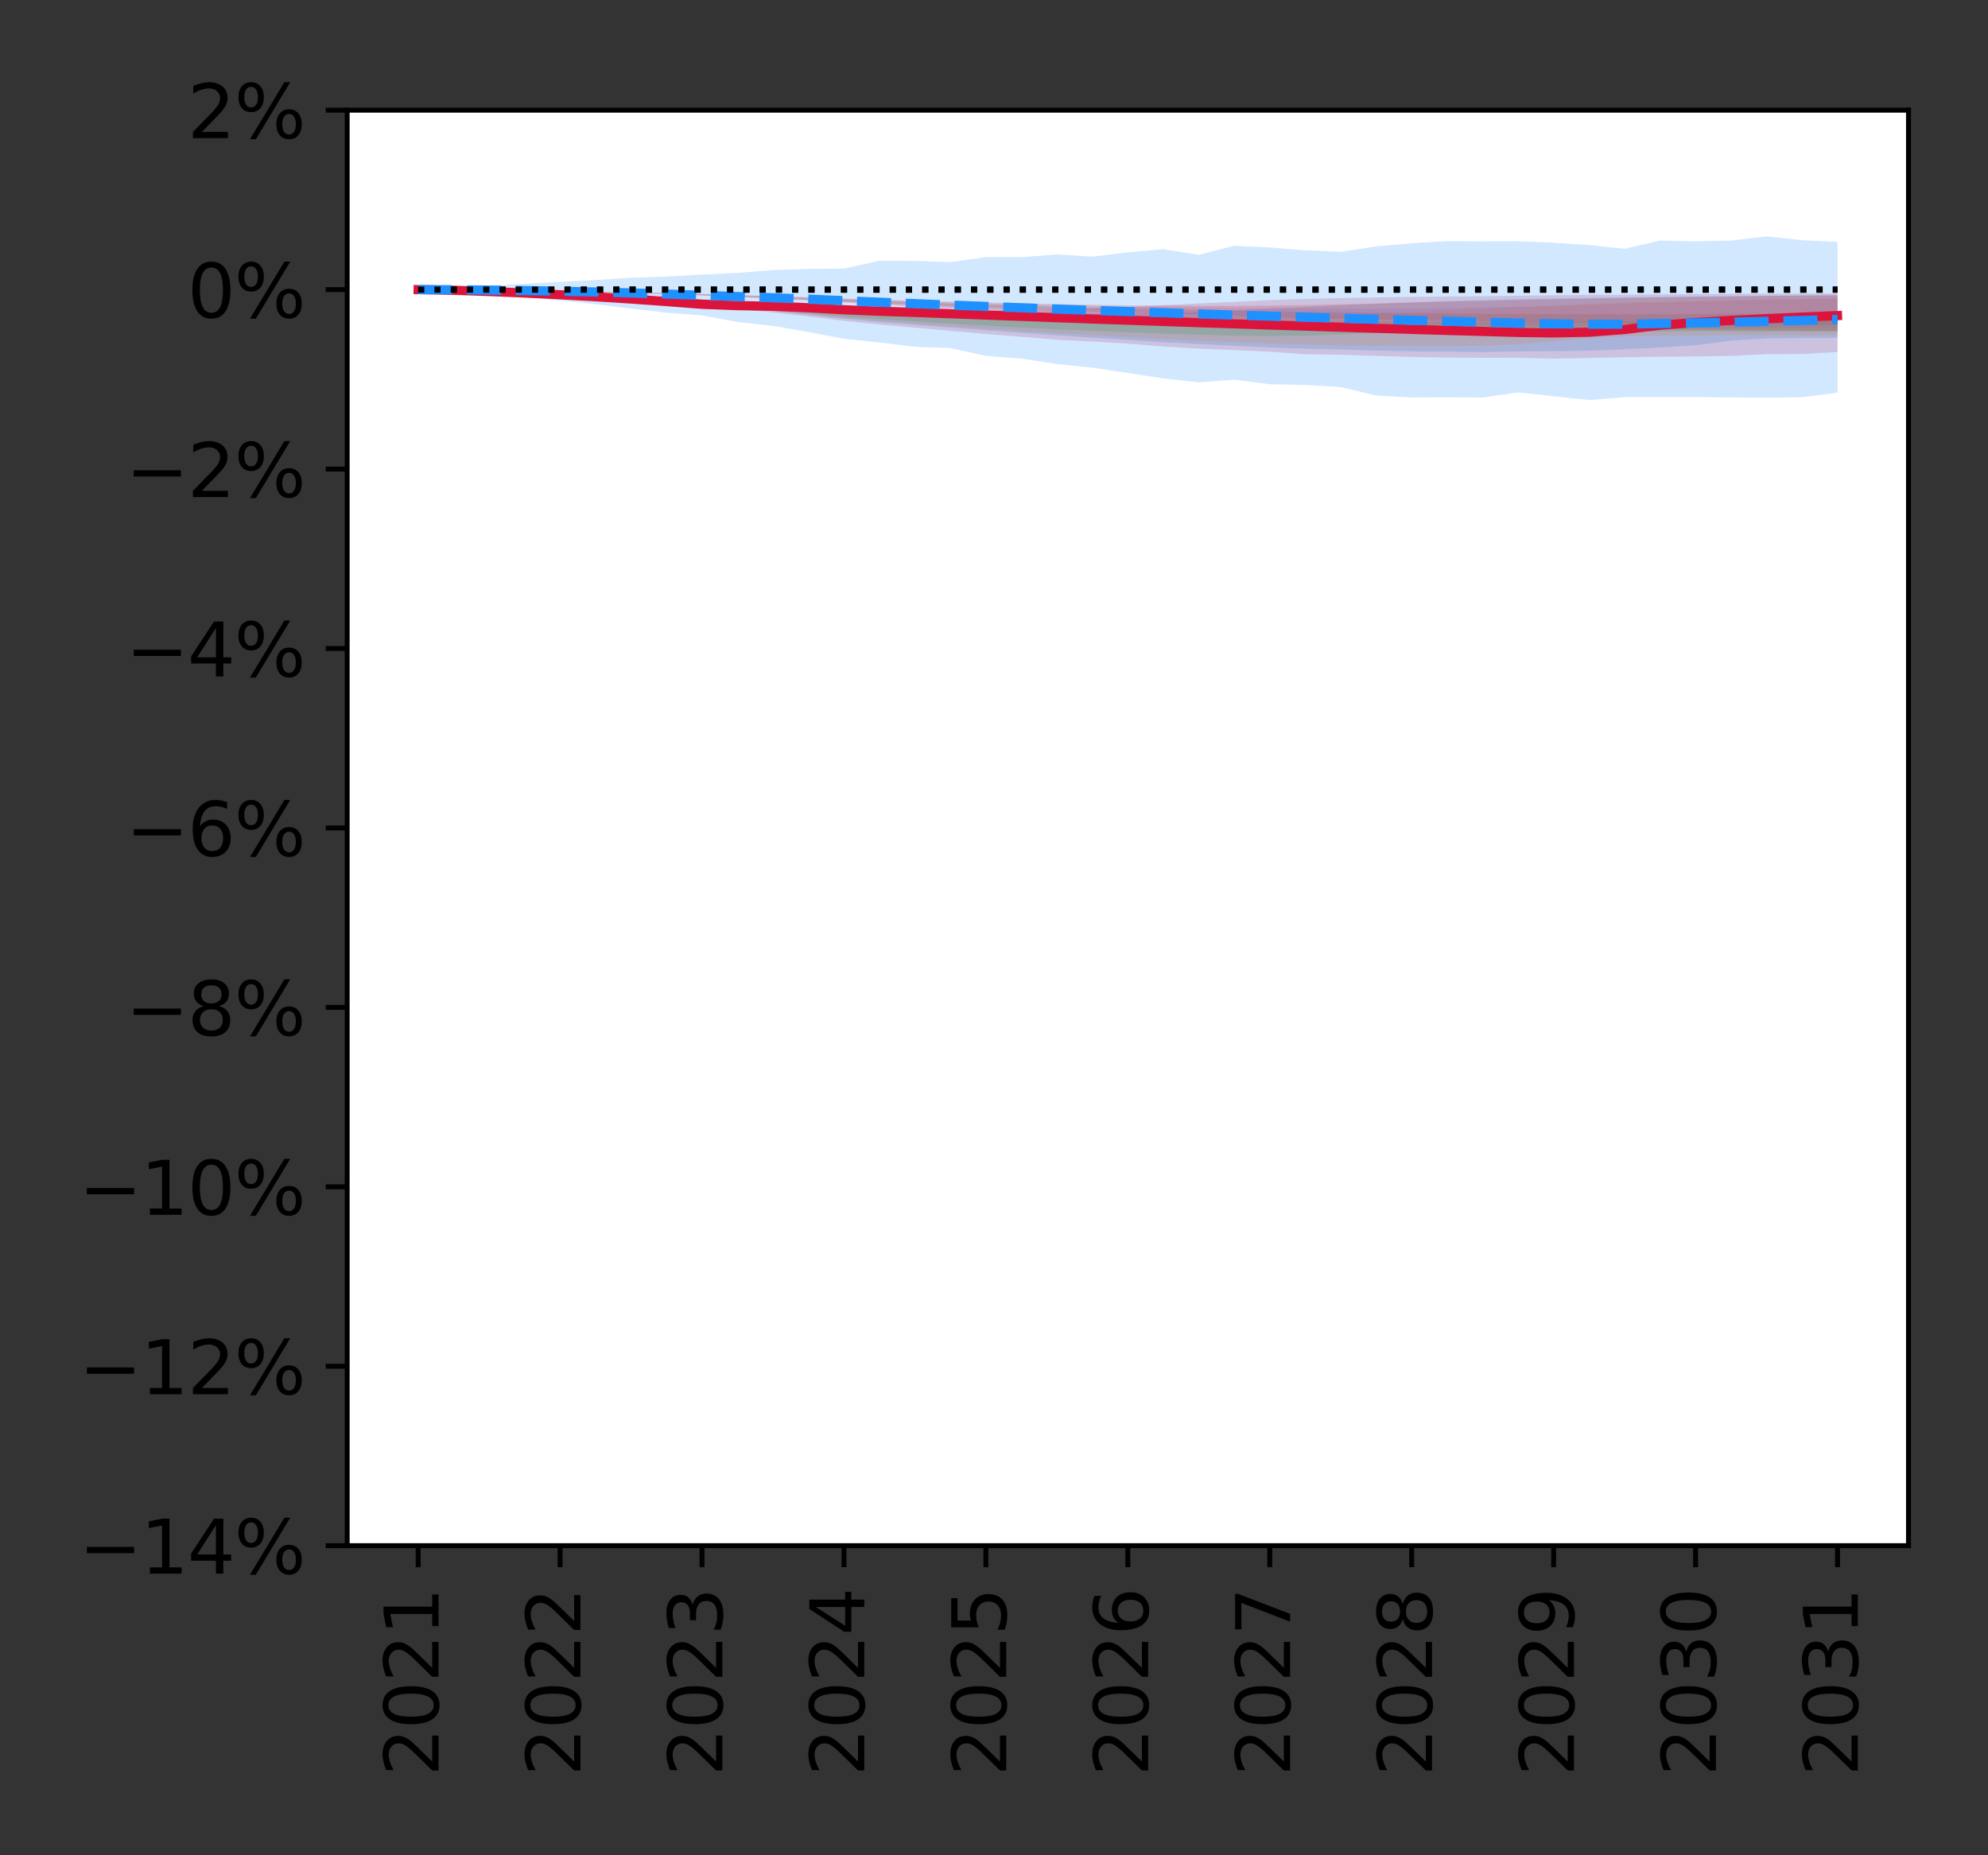<?xml version="1.0" encoding="utf-8" standalone="no"?>
<!DOCTYPE svg PUBLIC "-//W3C//DTD SVG 1.1//EN"
  "http://www.w3.org/Graphics/SVG/1.1/DTD/svg11.dtd">
<svg height="302.4pt" version="1.1" viewBox="0 0 324 302.4" width="324pt" xmlns="http://www.w3.org/2000/svg" xmlns:xlink="http://www.w3.org/1999/xlink">
 <rect x="0" y="0" width="324" height="302.4" fill="#333333" stroke="none"/>
 <defs>
  <style type="text/css">*{stroke-linecap:butt;stroke-linejoin:round;}</style>
 </defs>
 <g id="figure_1">
  <g id="patch_1">
   <path d="M 0 302.4 
L 324 302.4 
L 324 0 
L 0 0 
z
" style="fill:none;"/>
  </g>
  <g id="axes_1">
   <g id="patch_2">
    <path d="M 56.585 251.94 
L 311.04 251.94 
L 311.04 17.96 
L 56.585 17.96 
z
" style="fill:#ffffff;"/>
   </g>
   <g id="PolyCollection_1">
    <path clip-path="url(#p767924c00d)" d="M 68.151 47.208 
L 68.151 47.208 
L 73.934 47.323 
L 79.717 47.533 
L 85.5 47.791 
L 91.283 48.096 
L 97.066 48.445 
L 102.85 48.841 
L 108.633 49.29 
L 114.416 49.789 
L 120.199 50.35 
L 125.982 50.938 
L 131.765 51.587 
L 137.548 52.3 
L 143.331 52.906 
L 149.114 53.41 
L 154.897 53.929 
L 160.68 54.441 
L 166.463 54.895 
L 172.246 55.382 
L 178.029 55.673 
L 183.812 56.005 
L 189.596 56.479 
L 195.379 56.833 
L 201.162 57.065 
L 206.945 57.341 
L 212.728 57.744 
L 218.511 57.824 
L 224.294 58.019 
L 230.077 58.19 
L 235.86 58.281 
L 241.643 58.318 
L 247.426 58.32 
L 253.209 58.457 
L 258.992 58.353 
L 264.775 58.23 
L 270.559 58.148 
L 276.342 58.112 
L 282.125 58.012 
L 287.908 57.728 
L 293.691 57.701 
L 299.474 57.375 
L 299.474 47.816 
L 299.474 47.816 
L 293.691 47.851 
L 287.908 47.882 
L 282.125 47.9 
L 276.342 47.948 
L 270.559 47.988 
L 264.775 48.042 
L 258.992 48.064 
L 253.209 48.112 
L 247.426 48.2 
L 241.643 48.277 
L 235.86 48.336 
L 230.077 48.397 
L 224.294 48.483 
L 218.511 48.582 
L 212.728 48.714 
L 206.945 48.911 
L 201.162 49.212 
L 195.379 49.456 
L 189.596 49.741 
L 183.812 50.067 
L 178.029 50.275 
L 172.246 50.45 
L 166.463 50.571 
L 160.68 50.523 
L 154.897 50.41 
L 149.114 50.269 
L 143.331 50.138 
L 137.548 49.928 
L 131.765 49.611 
L 125.982 49.31 
L 120.199 49.02 
L 114.416 48.755 
L 108.633 48.494 
L 102.85 48.254 
L 97.066 48.031 
L 91.283 47.821 
L 85.5 47.63 
L 79.717 47.454 
L 73.934 47.3 
L 68.151 47.208 
z
" style="fill:#dc143c;fill-opacity:0.2;"/>
   </g>
   <g id="PolyCollection_2">
    <path clip-path="url(#p767924c00d)" d="M 68.151 47.208 
L 68.151 47.208 
L 73.934 47.319 
L 79.717 47.522 
L 85.5 47.771 
L 91.283 48.063 
L 97.066 48.398 
L 102.85 48.773 
L 108.633 49.194 
L 114.416 49.658 
L 120.199 50.164 
L 125.982 50.72 
L 131.765 51.319 
L 137.548 51.96 
L 143.331 52.494 
L 149.114 52.953 
L 154.897 53.395 
L 160.68 53.831 
L 166.463 54.259 
L 172.246 54.653 
L 178.029 55.048 
L 183.812 55.409 
L 189.596 55.781 
L 195.379 56.087 
L 201.162 56.364 
L 206.945 56.647 
L 212.728 56.849 
L 218.511 56.977 
L 224.294 57.148 
L 230.077 57.27 
L 235.86 57.322 
L 241.643 57.389 
L 247.426 57.288 
L 253.209 57.239 
L 258.992 57.168 
L 264.775 56.949 
L 270.559 56.642 
L 276.342 56.276 
L 282.125 55.543 
L 287.908 55.155 
L 293.691 55.103 
L 299.474 55.063 
L 299.474 48.11 
L 299.474 48.11 
L 293.691 48.16 
L 287.908 48.22 
L 282.125 48.274 
L 276.342 48.333 
L 270.559 48.396 
L 264.775 48.464 
L 258.992 48.549 
L 253.209 48.643 
L 247.426 48.748 
L 241.643 48.895 
L 235.86 49.046 
L 230.077 49.281 
L 224.294 49.486 
L 218.511 49.749 
L 212.728 50.02 
L 206.945 50.246 
L 201.162 50.581 
L 195.379 50.831 
L 189.596 51.017 
L 183.812 51.106 
L 178.029 51.069 
L 172.246 50.988 
L 166.463 50.881 
L 160.68 50.749 
L 154.897 50.607 
L 149.114 50.454 
L 143.331 50.297 
L 137.548 50.068 
L 131.765 49.734 
L 125.982 49.413 
L 120.199 49.111 
L 114.416 48.822 
L 108.633 48.551 
L 102.85 48.296 
L 97.066 48.059 
L 91.283 47.843 
L 85.5 47.644 
L 79.717 47.464 
L 73.934 47.304 
L 68.151 47.208 
z
" style="fill:#1f77b4;fill-opacity:0.2;"/>
   </g>
   <g id="PolyCollection_3">
    <path clip-path="url(#p767924c00d)" d="M 68.151 47.208 
L 68.151 47.208 
L 73.934 47.317 
L 79.717 47.516 
L 85.5 47.761 
L 91.283 48.047 
L 97.066 48.374 
L 102.85 48.742 
L 108.633 49.151 
L 114.416 49.603 
L 120.199 50.095 
L 125.982 50.629 
L 131.765 51.202 
L 137.548 51.816 
L 143.331 52.321 
L 149.114 52.745 
L 154.897 53.157 
L 160.68 53.557 
L 166.463 53.954 
L 172.246 54.315 
L 178.029 54.639 
L 183.812 54.955 
L 189.596 55.271 
L 195.379 55.547 
L 201.162 55.765 
L 206.945 56.008 
L 212.728 56.178 
L 218.511 56.309 
L 224.294 56.381 
L 230.077 56.403 
L 235.86 56.417 
L 241.643 56.382 
L 247.426 56.156 
L 253.209 55.644 
L 258.992 55.089 
L 264.775 54.832 
L 270.559 54.723 
L 276.342 54.689 
L 282.125 54.653 
L 287.908 54.624 
L 293.691 54.63 
L 299.474 54.607 
L 299.474 48.591 
L 299.474 48.591 
L 293.691 48.684 
L 287.908 48.775 
L 282.125 48.878 
L 276.342 48.988 
L 270.559 49.135 
L 264.775 49.298 
L 258.992 49.541 
L 253.209 49.787 
L 247.426 50.093 
L 241.643 50.35 
L 235.86 50.608 
L 230.077 50.879 
L 224.294 51.127 
L 218.511 51.376 
L 212.728 51.484 
L 206.945 51.562 
L 201.162 51.551 
L 195.379 51.515 
L 189.596 51.461 
L 183.812 51.382 
L 178.029 51.309 
L 172.246 51.2 
L 166.463 51.066 
L 160.68 50.919 
L 154.897 50.755 
L 149.114 50.584 
L 143.331 50.408 
L 137.548 50.173 
L 131.765 49.822 
L 125.982 49.487 
L 120.199 49.171 
L 114.416 48.877 
L 108.633 48.595 
L 102.85 48.331 
L 97.066 48.086 
L 91.283 47.861 
L 85.5 47.657 
L 79.717 47.471 
L 73.934 47.306 
L 68.151 47.208 
z
" style="fill:#ff7f0e;fill-opacity:0.2;"/>
   </g>
   <g id="PolyCollection_4">
    <path clip-path="url(#p767924c00d)" d="M 68.151 47.208 
L 68.151 47.208 
L 73.934 47.314 
L 79.717 47.508 
L 85.5 47.745 
L 91.283 48.021 
L 97.066 48.335 
L 102.85 48.687 
L 108.633 49.075 
L 114.416 49.501 
L 120.199 49.963 
L 125.982 50.461 
L 131.765 50.993 
L 137.548 51.556 
L 143.331 52.017 
L 149.114 52.394 
L 154.897 52.751 
L 160.68 53.085 
L 166.463 53.405 
L 172.246 53.68 
L 178.029 53.944 
L 183.812 54.174 
L 189.596 54.386 
L 195.379 54.56 
L 201.162 54.701 
L 206.945 54.763 
L 212.728 54.701 
L 218.511 54.522 
L 224.294 54.274 
L 230.077 54.092 
L 235.86 54.006 
L 241.643 53.996 
L 247.426 53.996 
L 253.209 54.024 
L 258.992 54.048 
L 264.775 54.045 
L 270.559 54.042 
L 276.342 54.026 
L 282.125 54.011 
L 287.908 54.021 
L 293.691 54.019 
L 299.474 53.997 
L 299.474 51.264 
L 299.474 51.264 
L 293.691 51.525 
L 287.908 51.791 
L 282.125 52.049 
L 276.342 52.227 
L 270.559 52.335 
L 264.775 52.4 
L 258.992 52.445 
L 253.209 52.471 
L 247.426 52.514 
L 241.643 52.52 
L 235.86 52.502 
L 230.077 52.466 
L 224.294 52.429 
L 218.511 52.385 
L 212.728 52.317 
L 206.945 52.233 
L 201.162 52.151 
L 195.379 52.037 
L 189.596 51.936 
L 183.812 51.816 
L 178.029 51.688 
L 172.246 51.549 
L 166.463 51.401 
L 160.68 51.231 
L 154.897 51.049 
L 149.114 50.856 
L 143.331 50.659 
L 137.548 50.399 
L 131.765 50.022 
L 125.982 49.665 
L 120.199 49.327 
L 114.416 49.011 
L 108.633 48.727 
L 102.85 48.487 
L 97.066 48.22 
L 91.283 47.952 
L 85.5 47.705 
L 79.717 47.489 
L 73.934 47.308 
L 68.151 47.208 
z
" style="fill:#2ca02c;fill-opacity:0.2;"/>
   </g>
   <g id="PolyCollection_5">
    <path clip-path="url(#p767924c00d)" d="M 68.151 47.208 
L 68.151 47.208 
L 73.934 47.595 
L 79.717 48.016 
L 85.5 48.473 
L 91.283 48.991 
L 97.066 49.583 
L 102.85 50.297 
L 108.633 50.971 
L 114.416 51.417 
L 120.199 52.485 
L 125.982 53.125 
L 131.765 54.118 
L 137.548 55.214 
L 143.331 55.832 
L 149.114 56.528 
L 154.897 56.744 
L 160.68 58.015 
L 166.463 58.448 
L 172.246 59.342 
L 178.029 59.932 
L 183.812 60.787 
L 189.596 61.685 
L 195.379 62.329 
L 201.162 61.884 
L 206.945 62.63 
L 212.728 62.747 
L 218.511 63.089 
L 224.294 64.471 
L 230.077 64.792 
L 235.86 64.745 
L 241.643 64.792 
L 247.426 63.956 
L 253.209 64.585 
L 258.992 65.201 
L 264.775 64.726 
L 270.559 64.722 
L 276.342 64.723 
L 282.125 64.773 
L 287.908 64.813 
L 293.691 64.741 
L 299.474 64.001 
L 299.474 39.416 
L 299.474 39.416 
L 293.691 39.154 
L 287.908 38.515 
L 282.125 39.209 
L 276.342 39.343 
L 270.559 39.212 
L 264.775 40.551 
L 258.992 39.936 
L 253.209 39.565 
L 247.426 39.322 
L 241.643 39.346 
L 235.86 39.308 
L 230.077 39.651 
L 224.294 40.16 
L 218.511 41.045 
L 212.728 40.806 
L 206.945 40.339 
L 201.162 40.056 
L 195.379 41.537 
L 189.596 40.614 
L 183.812 41.135 
L 178.029 41.83 
L 172.246 41.47 
L 166.463 41.919 
L 160.68 41.9 
L 154.897 42.725 
L 149.114 42.526 
L 143.331 42.499 
L 137.548 43.771 
L 131.765 43.82 
L 125.982 44.018 
L 120.199 44.48 
L 114.416 44.748 
L 108.633 45.089 
L 102.85 45.277 
L 97.066 45.639 
L 91.283 45.925 
L 85.5 46.239 
L 79.717 46.58 
L 73.934 46.863 
L 68.151 47.208 
z
" style="fill:#1e90ff;fill-opacity:0.2;"/>
   </g>
   <g id="PolyCollection_6">
    <path clip-path="url(#p767924c00d)" d="M 68.151 47.208 
L 68.151 47.208 
L 73.934 47.23 
L 79.717 47.283 
L 85.5 47.363 
L 91.283 47.469 
L 97.066 47.604 
L 102.85 47.765 
L 108.633 47.954 
L 114.416 48.172 
L 120.199 48.414 
L 125.982 48.689 
L 131.765 48.988 
L 137.548 49.316 
L 143.331 49.643 
L 149.114 49.964 
L 154.897 50.263 
L 160.68 50.554 
L 166.463 50.851 
L 172.246 51.133 
L 178.029 51.397 
L 183.812 51.659 
L 189.596 51.901 
L 195.379 52.111 
L 201.162 52.336 
L 206.945 52.544 
L 212.728 52.713 
L 218.511 52.872 
L 224.294 53.003 
L 230.077 53.132 
L 235.86 53.236 
L 241.643 53.312 
L 247.426 53.379 
L 253.209 53.474 
L 258.992 53.535 
L 264.775 53.632 
L 270.559 53.699 
L 276.342 53.74 
L 282.125 53.816 
L 287.908 53.851 
L 293.691 53.917 
L 299.474 53.988 
L 299.474 48.121 
L 299.474 48.121 
L 293.691 48.17 
L 287.908 48.238 
L 282.125 48.32 
L 276.342 48.392 
L 270.559 48.483 
L 264.775 48.582 
L 258.992 48.689 
L 253.209 48.793 
L 247.426 48.906 
L 241.643 49.043 
L 235.86 49.171 
L 230.077 49.315 
L 224.294 49.474 
L 218.511 49.596 
L 212.728 49.727 
L 206.945 49.805 
L 201.162 49.855 
L 195.379 49.849 
L 189.596 49.809 
L 183.812 49.764 
L 178.029 49.669 
L 172.246 49.563 
L 166.463 49.437 
L 160.68 49.309 
L 154.897 49.164 
L 149.114 49.008 
L 143.331 48.835 
L 137.548 48.641 
L 131.765 48.437 
L 125.982 48.247 
L 120.199 48.072 
L 114.416 47.91 
L 108.633 47.764 
L 102.85 47.631 
L 97.066 47.515 
L 91.283 47.415 
L 85.5 47.334 
L 79.717 47.269 
L 73.934 47.223 
L 68.151 47.208 
z
" style="fill:#d62728;fill-opacity:0.2;"/>
   </g>
   <g id="PolyCollection_7">
    <path clip-path="url(#p767924c00d)" d="M 68.151 47.208 
L 68.151 47.208 
L 73.934 47.229 
L 79.717 47.281 
L 85.5 47.359 
L 91.283 47.463 
L 97.066 47.594 
L 102.85 47.75 
L 108.633 47.932 
L 114.416 48.14 
L 120.199 48.374 
L 125.982 48.634 
L 131.765 48.918 
L 137.548 49.228 
L 143.331 49.537 
L 149.114 49.831 
L 154.897 50.112 
L 160.68 50.386 
L 166.463 50.65 
L 172.246 50.901 
L 178.029 51.139 
L 183.812 51.376 
L 189.596 51.594 
L 195.379 51.815 
L 201.162 52.003 
L 206.945 52.173 
L 212.728 52.343 
L 218.511 52.481 
L 224.294 52.592 
L 230.077 52.701 
L 235.86 52.814 
L 241.643 52.912 
L 247.426 52.984 
L 253.209 53.069 
L 258.992 53.144 
L 264.775 53.214 
L 270.559 53.265 
L 276.342 53.339 
L 282.125 53.392 
L 287.908 53.456 
L 293.691 53.493 
L 299.474 53.537 
L 299.474 48.695 
L 299.474 48.695 
L 293.691 48.804 
L 287.908 48.917 
L 282.125 49.054 
L 276.342 49.192 
L 270.559 49.353 
L 264.775 49.506 
L 258.992 49.689 
L 253.209 49.854 
L 247.426 49.977 
L 241.643 50.1 
L 235.86 50.21 
L 230.077 50.3 
L 224.294 50.335 
L 218.511 50.336 
L 212.728 50.308 
L 206.945 50.268 
L 201.162 50.218 
L 195.379 50.149 
L 189.596 50.071 
L 183.812 49.971 
L 178.029 49.86 
L 172.246 49.737 
L 166.463 49.602 
L 160.68 49.456 
L 154.897 49.292 
L 149.114 49.118 
L 143.331 48.931 
L 137.548 48.725 
L 131.765 48.505 
L 125.982 48.304 
L 120.199 48.118 
L 114.416 47.947 
L 108.633 47.791 
L 102.85 47.651 
L 97.066 47.529 
L 91.283 47.424 
L 85.5 47.338 
L 79.717 47.271 
L 73.934 47.224 
L 68.151 47.208 
z
" style="fill:#9467bd;fill-opacity:0.2;"/>
   </g>
   <g id="PolyCollection_8">
    <path clip-path="url(#p767924c00d)" d="M 68.151 47.208 
L 68.151 47.208 
L 73.934 47.229 
L 79.717 47.279 
L 85.5 47.354 
L 91.283 47.455 
L 97.066 47.58 
L 102.85 47.729 
L 108.633 47.902 
L 114.416 48.099 
L 120.199 48.318 
L 125.982 48.559 
L 131.765 48.823 
L 137.548 49.108 
L 143.331 49.387 
L 149.114 49.652 
L 154.897 49.903 
L 160.68 50.144 
L 166.463 50.374 
L 172.246 50.589 
L 178.029 50.791 
L 183.812 50.985 
L 189.596 51.168 
L 195.379 51.338 
L 201.162 51.503 
L 206.945 51.666 
L 212.728 51.813 
L 218.511 51.951 
L 224.294 52.078 
L 230.077 52.189 
L 235.86 52.29 
L 241.643 52.387 
L 247.426 52.483 
L 253.209 52.542 
L 258.992 52.615 
L 264.775 52.681 
L 270.559 52.743 
L 276.342 52.789 
L 282.125 52.832 
L 287.908 52.87 
L 293.691 52.901 
L 299.474 52.93 
L 299.474 51.063 
L 299.474 51.063 
L 293.691 51.092 
L 287.908 51.151 
L 282.125 51.176 
L 276.342 51.195 
L 270.559 51.219 
L 264.775 51.237 
L 258.992 51.222 
L 253.209 51.201 
L 247.426 51.175 
L 241.643 51.142 
L 235.86 51.095 
L 230.077 51.041 
L 224.294 50.968 
L 218.511 50.898 
L 212.728 50.821 
L 206.945 50.734 
L 201.162 50.633 
L 195.379 50.524 
L 189.596 50.402 
L 183.812 50.273 
L 178.029 50.14 
L 172.246 49.993 
L 166.463 49.827 
L 160.68 49.658 
L 154.897 49.473 
L 149.114 49.278 
L 143.331 49.071 
L 137.548 48.844 
L 131.765 48.607 
L 125.982 48.386 
L 120.199 48.183 
L 114.416 47.996 
L 108.633 47.828 
L 102.85 47.678 
L 97.066 47.547 
L 91.283 47.435 
L 85.5 47.344 
L 79.717 47.274 
L 73.934 47.227 
L 68.151 47.208 
z
" style="fill:#8c564b;fill-opacity:0.2;"/>
   </g>
   <g id="matplotlib.axis_1">
    <g id="xtick_1">
     <g id="line2d_1">
      <defs>
       <path d="M 0 0 
L 0 3.5 
" id="m40cf8f1414" style="stroke:#000000;stroke-width:0.8;"/>
      </defs>
      <g>
       <use style="stroke:#000000;stroke-width:0.8;" x="68.151" xlink:href="#m40cf8f1414" y="251.94"/>
      </g>
     </g>
     <g id="text_1">
      <!-- 2021 -->
      <g transform="translate(71.462 289.48)rotate(-90)scale(0.12 -0.12)">
       <defs>
        <path d="M 1228 531 
L 3431 531 
L 3431 0 
L 469 0 
L 469 531 
Q 828 903 1448 1529 
Q 2069 2156 2228 2338 
Q 2531 2678 2651 2914 
Q 2772 3150 2772 3378 
Q 2772 3750 2511 3984 
Q 2250 4219 1831 4219 
Q 1534 4219 1204 4116 
Q 875 4013 500 3803 
L 500 4441 
Q 881 4594 1212 4672 
Q 1544 4750 1819 4750 
Q 2544 4750 2975 4387 
Q 3406 4025 3406 3419 
Q 3406 3131 3298 2873 
Q 3191 2616 2906 2266 
Q 2828 2175 2409 1742 
Q 1991 1309 1228 531 
z
" id="DejaVuSans-32" transform="scale(0.016)"/>
        <path d="M 2034 4250 
Q 1547 4250 1301 3770 
Q 1056 3291 1056 2328 
Q 1056 1369 1301 889 
Q 1547 409 2034 409 
Q 2525 409 2770 889 
Q 3016 1369 3016 2328 
Q 3016 3291 2770 3770 
Q 2525 4250 2034 4250 
z
M 2034 4750 
Q 2819 4750 3233 4129 
Q 3647 3509 3647 2328 
Q 3647 1150 3233 529 
Q 2819 -91 2034 -91 
Q 1250 -91 836 529 
Q 422 1150 422 2328 
Q 422 3509 836 4129 
Q 1250 4750 2034 4750 
z
" id="DejaVuSans-30" transform="scale(0.016)"/>
        <path d="M 794 531 
L 1825 531 
L 1825 4091 
L 703 3866 
L 703 4441 
L 1819 4666 
L 2450 4666 
L 2450 531 
L 3481 531 
L 3481 0 
L 794 0 
L 794 531 
z
" id="DejaVuSans-31" transform="scale(0.016)"/>
       </defs>
       <use xlink:href="#DejaVuSans-32"/>
       <use x="63.623" xlink:href="#DejaVuSans-30"/>
       <use x="127.246" xlink:href="#DejaVuSans-32"/>
       <use x="190.869" xlink:href="#DejaVuSans-31"/>
      </g>
     </g>
    </g>
    <g id="xtick_2">
     <g id="line2d_2">
      <g>
       <use style="stroke:#000000;stroke-width:0.8;" x="91.283" xlink:href="#m40cf8f1414" y="251.94"/>
      </g>
     </g>
     <g id="text_2">
      <!-- 2022 -->
      <g transform="translate(94.595 289.48)rotate(-90)scale(0.12 -0.12)">
       <use xlink:href="#DejaVuSans-32"/>
       <use x="63.623" xlink:href="#DejaVuSans-30"/>
       <use x="127.246" xlink:href="#DejaVuSans-32"/>
       <use x="190.869" xlink:href="#DejaVuSans-32"/>
      </g>
     </g>
    </g>
    <g id="xtick_3">
     <g id="line2d_3">
      <g>
       <use style="stroke:#000000;stroke-width:0.8;" x="114.416" xlink:href="#m40cf8f1414" y="251.94"/>
      </g>
     </g>
     <g id="text_3">
      <!-- 2023 -->
      <g transform="translate(117.727 289.48)rotate(-90)scale(0.12 -0.12)">
       <defs>
        <path d="M 2597 2516 
Q 3050 2419 3304 2112 
Q 3559 1806 3559 1356 
Q 3559 666 3084 287 
Q 2609 -91 1734 -91 
Q 1441 -91 1130 -33 
Q 819 25 488 141 
L 488 750 
Q 750 597 1062 519 
Q 1375 441 1716 441 
Q 2309 441 2620 675 
Q 2931 909 2931 1356 
Q 2931 1769 2642 2001 
Q 2353 2234 1838 2234 
L 1294 2234 
L 1294 2753 
L 1863 2753 
Q 2328 2753 2575 2939 
Q 2822 3125 2822 3475 
Q 2822 3834 2567 4026 
Q 2313 4219 1838 4219 
Q 1578 4219 1281 4162 
Q 984 4106 628 3988 
L 628 4550 
Q 988 4650 1302 4700 
Q 1616 4750 1894 4750 
Q 2613 4750 3031 4423 
Q 3450 4097 3450 3541 
Q 3450 3153 3228 2886 
Q 3006 2619 2597 2516 
z
" id="DejaVuSans-33" transform="scale(0.016)"/>
       </defs>
       <use xlink:href="#DejaVuSans-32"/>
       <use x="63.623" xlink:href="#DejaVuSans-30"/>
       <use x="127.246" xlink:href="#DejaVuSans-32"/>
       <use x="190.869" xlink:href="#DejaVuSans-33"/>
      </g>
     </g>
    </g>
    <g id="xtick_4">
     <g id="line2d_4">
      <g>
       <use style="stroke:#000000;stroke-width:0.8;" x="137.548" xlink:href="#m40cf8f1414" y="251.94"/>
      </g>
     </g>
     <g id="text_4">
      <!-- 2024 -->
      <g transform="translate(140.859 289.48)rotate(-90)scale(0.12 -0.12)">
       <defs>
        <path d="M 2419 4116 
L 825 1625 
L 2419 1625 
L 2419 4116 
z
M 2253 4666 
L 3047 4666 
L 3047 1625 
L 3713 1625 
L 3713 1100 
L 3047 1100 
L 3047 0 
L 2419 0 
L 2419 1100 
L 313 1100 
L 313 1709 
L 2253 4666 
z
" id="DejaVuSans-34" transform="scale(0.016)"/>
       </defs>
       <use xlink:href="#DejaVuSans-32"/>
       <use x="63.623" xlink:href="#DejaVuSans-30"/>
       <use x="127.246" xlink:href="#DejaVuSans-32"/>
       <use x="190.869" xlink:href="#DejaVuSans-34"/>
      </g>
     </g>
    </g>
    <g id="xtick_5">
     <g id="line2d_5">
      <g>
       <use style="stroke:#000000;stroke-width:0.8;" x="160.68" xlink:href="#m40cf8f1414" y="251.94"/>
      </g>
     </g>
     <g id="text_5">
      <!-- 2025 -->
      <g transform="translate(163.991 289.48)rotate(-90)scale(0.12 -0.12)">
       <defs>
        <path d="M 691 4666 
L 3169 4666 
L 3169 4134 
L 1269 4134 
L 1269 2991 
Q 1406 3038 1543 3061 
Q 1681 3084 1819 3084 
Q 2600 3084 3056 2656 
Q 3513 2228 3513 1497 
Q 3513 744 3044 326 
Q 2575 -91 1722 -91 
Q 1428 -91 1123 -41 
Q 819 9 494 109 
L 494 744 
Q 775 591 1075 516 
Q 1375 441 1709 441 
Q 2250 441 2565 725 
Q 2881 1009 2881 1497 
Q 2881 1984 2565 2268 
Q 2250 2553 1709 2553 
Q 1456 2553 1204 2497 
Q 953 2441 691 2322 
L 691 4666 
z
" id="DejaVuSans-35" transform="scale(0.016)"/>
       </defs>
       <use xlink:href="#DejaVuSans-32"/>
       <use x="63.623" xlink:href="#DejaVuSans-30"/>
       <use x="127.246" xlink:href="#DejaVuSans-32"/>
       <use x="190.869" xlink:href="#DejaVuSans-35"/>
      </g>
     </g>
    </g>
    <g id="xtick_6">
     <g id="line2d_6">
      <g>
       <use style="stroke:#000000;stroke-width:0.8;" x="183.812" xlink:href="#m40cf8f1414" y="251.94"/>
      </g>
     </g>
     <g id="text_6">
      <!-- 2026 -->
      <g transform="translate(187.124 289.48)rotate(-90)scale(0.12 -0.12)">
       <defs>
        <path d="M 2113 2584 
Q 1688 2584 1439 2293 
Q 1191 2003 1191 1497 
Q 1191 994 1439 701 
Q 1688 409 2113 409 
Q 2538 409 2786 701 
Q 3034 994 3034 1497 
Q 3034 2003 2786 2293 
Q 2538 2584 2113 2584 
z
M 3366 4563 
L 3366 3988 
Q 3128 4100 2886 4159 
Q 2644 4219 2406 4219 
Q 1781 4219 1451 3797 
Q 1122 3375 1075 2522 
Q 1259 2794 1537 2939 
Q 1816 3084 2150 3084 
Q 2853 3084 3261 2657 
Q 3669 2231 3669 1497 
Q 3669 778 3244 343 
Q 2819 -91 2113 -91 
Q 1303 -91 875 529 
Q 447 1150 447 2328 
Q 447 3434 972 4092 
Q 1497 4750 2381 4750 
Q 2619 4750 2861 4703 
Q 3103 4656 3366 4563 
z
" id="DejaVuSans-36" transform="scale(0.016)"/>
       </defs>
       <use xlink:href="#DejaVuSans-32"/>
       <use x="63.623" xlink:href="#DejaVuSans-30"/>
       <use x="127.246" xlink:href="#DejaVuSans-32"/>
       <use x="190.869" xlink:href="#DejaVuSans-36"/>
      </g>
     </g>
    </g>
    <g id="xtick_7">
     <g id="line2d_7">
      <g>
       <use style="stroke:#000000;stroke-width:0.8;" x="206.945" xlink:href="#m40cf8f1414" y="251.94"/>
      </g>
     </g>
     <g id="text_7">
      <!-- 2027 -->
      <g transform="translate(210.256 289.48)rotate(-90)scale(0.12 -0.12)">
       <defs>
        <path d="M 525 4666 
L 3525 4666 
L 3525 4397 
L 1831 0 
L 1172 0 
L 2766 4134 
L 525 4134 
L 525 4666 
z
" id="DejaVuSans-37" transform="scale(0.016)"/>
       </defs>
       <use xlink:href="#DejaVuSans-32"/>
       <use x="63.623" xlink:href="#DejaVuSans-30"/>
       <use x="127.246" xlink:href="#DejaVuSans-32"/>
       <use x="190.869" xlink:href="#DejaVuSans-37"/>
      </g>
     </g>
    </g>
    <g id="xtick_8">
     <g id="line2d_8">
      <g>
       <use style="stroke:#000000;stroke-width:0.8;" x="230.077" xlink:href="#m40cf8f1414" y="251.94"/>
      </g>
     </g>
     <g id="text_8">
      <!-- 2028 -->
      <g transform="translate(233.388 289.48)rotate(-90)scale(0.12 -0.12)">
       <defs>
        <path d="M 2034 2216 
Q 1584 2216 1326 1975 
Q 1069 1734 1069 1313 
Q 1069 891 1326 650 
Q 1584 409 2034 409 
Q 2484 409 2743 651 
Q 3003 894 3003 1313 
Q 3003 1734 2745 1975 
Q 2488 2216 2034 2216 
z
M 1403 2484 
Q 997 2584 770 2862 
Q 544 3141 544 3541 
Q 544 4100 942 4425 
Q 1341 4750 2034 4750 
Q 2731 4750 3128 4425 
Q 3525 4100 3525 3541 
Q 3525 3141 3298 2862 
Q 3072 2584 2669 2484 
Q 3125 2378 3379 2068 
Q 3634 1759 3634 1313 
Q 3634 634 3220 271 
Q 2806 -91 2034 -91 
Q 1263 -91 848 271 
Q 434 634 434 1313 
Q 434 1759 690 2068 
Q 947 2378 1403 2484 
z
M 1172 3481 
Q 1172 3119 1398 2916 
Q 1625 2713 2034 2713 
Q 2441 2713 2670 2916 
Q 2900 3119 2900 3481 
Q 2900 3844 2670 4047 
Q 2441 4250 2034 4250 
Q 1625 4250 1398 4047 
Q 1172 3844 1172 3481 
z
" id="DejaVuSans-38" transform="scale(0.016)"/>
       </defs>
       <use xlink:href="#DejaVuSans-32"/>
       <use x="63.623" xlink:href="#DejaVuSans-30"/>
       <use x="127.246" xlink:href="#DejaVuSans-32"/>
       <use x="190.869" xlink:href="#DejaVuSans-38"/>
      </g>
     </g>
    </g>
    <g id="xtick_9">
     <g id="line2d_9">
      <g>
       <use style="stroke:#000000;stroke-width:0.8;" x="253.209" xlink:href="#m40cf8f1414" y="251.94"/>
      </g>
     </g>
     <g id="text_9">
      <!-- 2029 -->
      <g transform="translate(256.521 289.48)rotate(-90)scale(0.12 -0.12)">
       <defs>
        <path d="M 703 97 
L 703 672 
Q 941 559 1184 500 
Q 1428 441 1663 441 
Q 2288 441 2617 861 
Q 2947 1281 2994 2138 
Q 2813 1869 2534 1725 
Q 2256 1581 1919 1581 
Q 1219 1581 811 2004 
Q 403 2428 403 3163 
Q 403 3881 828 4315 
Q 1253 4750 1959 4750 
Q 2769 4750 3195 4129 
Q 3622 3509 3622 2328 
Q 3622 1225 3098 567 
Q 2575 -91 1691 -91 
Q 1453 -91 1209 -44 
Q 966 3 703 97 
z
M 1959 2075 
Q 2384 2075 2632 2365 
Q 2881 2656 2881 3163 
Q 2881 3666 2632 3958 
Q 2384 4250 1959 4250 
Q 1534 4250 1286 3958 
Q 1038 3666 1038 3163 
Q 1038 2656 1286 2365 
Q 1534 2075 1959 2075 
z
" id="DejaVuSans-39" transform="scale(0.016)"/>
       </defs>
       <use xlink:href="#DejaVuSans-32"/>
       <use x="63.623" xlink:href="#DejaVuSans-30"/>
       <use x="127.246" xlink:href="#DejaVuSans-32"/>
       <use x="190.869" xlink:href="#DejaVuSans-39"/>
      </g>
     </g>
    </g>
    <g id="xtick_10">
     <g id="line2d_10">
      <g>
       <use style="stroke:#000000;stroke-width:0.8;" x="276.342" xlink:href="#m40cf8f1414" y="251.94"/>
      </g>
     </g>
     <g id="text_10">
      <!-- 2030 -->
      <g transform="translate(279.653 289.48)rotate(-90)scale(0.12 -0.12)">
       <use xlink:href="#DejaVuSans-32"/>
       <use x="63.623" xlink:href="#DejaVuSans-30"/>
       <use x="127.246" xlink:href="#DejaVuSans-33"/>
       <use x="190.869" xlink:href="#DejaVuSans-30"/>
      </g>
     </g>
    </g>
    <g id="xtick_11">
     <g id="line2d_11">
      <g>
       <use style="stroke:#000000;stroke-width:0.8;" x="299.474" xlink:href="#m40cf8f1414" y="251.94"/>
      </g>
     </g>
     <g id="text_11">
      <!-- 2031 -->
      <g transform="translate(302.785 289.48)rotate(-90)scale(0.12 -0.12)">
       <use xlink:href="#DejaVuSans-32"/>
       <use x="63.623" xlink:href="#DejaVuSans-30"/>
       <use x="127.246" xlink:href="#DejaVuSans-33"/>
       <use x="190.869" xlink:href="#DejaVuSans-31"/>
      </g>
     </g>
    </g>
   </g>
   <g id="matplotlib.axis_2">
    <g id="ytick_1">
     <g id="line2d_12">
      <defs>
       <path d="M 0 0 
L -3.5 0 
" id="mdc8303ac16" style="stroke:#000000;stroke-width:0.8;"/>
      </defs>
      <g>
       <use style="stroke:#000000;stroke-width:0.8;" x="56.585" xlink:href="#mdc8303ac16" y="251.94"/>
      </g>
     </g>
     <g id="text_12">
      <!-- −14% -->
      <g transform="translate(12.857 256.499)scale(0.12 -0.12)">
       <defs>
        <path d="M 678 2272 
L 4684 2272 
L 4684 1741 
L 678 1741 
L 678 2272 
z
" id="DejaVuSans-2212" transform="scale(0.016)"/>
        <path d="M 4653 2053 
Q 4381 2053 4226 1822 
Q 4072 1591 4072 1178 
Q 4072 772 4226 539 
Q 4381 306 4653 306 
Q 4919 306 5073 539 
Q 5228 772 5228 1178 
Q 5228 1588 5073 1820 
Q 4919 2053 4653 2053 
z
M 4653 2450 
Q 5147 2450 5437 2106 
Q 5728 1763 5728 1178 
Q 5728 594 5436 251 
Q 5144 -91 4653 -91 
Q 4153 -91 3862 251 
Q 3572 594 3572 1178 
Q 3572 1766 3864 2108 
Q 4156 2450 4653 2450 
z
M 1428 4353 
Q 1159 4353 1004 4120 
Q 850 3888 850 3481 
Q 850 3069 1003 2837 
Q 1156 2606 1428 2606 
Q 1700 2606 1854 2837 
Q 2009 3069 2009 3481 
Q 2009 3884 1853 4118 
Q 1697 4353 1428 4353 
z
M 4250 4750 
L 4750 4750 
L 1831 -91 
L 1331 -91 
L 4250 4750 
z
M 1428 4750 
Q 1922 4750 2215 4408 
Q 2509 4066 2509 3481 
Q 2509 2891 2217 2550 
Q 1925 2209 1428 2209 
Q 931 2209 642 2551 
Q 353 2894 353 3481 
Q 353 4063 643 4406 
Q 934 4750 1428 4750 
z
" id="DejaVuSans-25" transform="scale(0.016)"/>
       </defs>
       <use xlink:href="#DejaVuSans-2212"/>
       <use x="83.789" xlink:href="#DejaVuSans-31"/>
       <use x="147.412" xlink:href="#DejaVuSans-34"/>
       <use x="211.035" xlink:href="#DejaVuSans-25"/>
      </g>
     </g>
    </g>
    <g id="ytick_2">
     <g id="line2d_13">
      <g>
       <use style="stroke:#000000;stroke-width:0.8;" x="56.585" xlink:href="#mdc8303ac16" y="222.692"/>
      </g>
     </g>
     <g id="text_13">
      <!-- −12% -->
      <g transform="translate(12.857 227.252)scale(0.12 -0.12)">
       <use xlink:href="#DejaVuSans-2212"/>
       <use x="83.789" xlink:href="#DejaVuSans-31"/>
       <use x="147.412" xlink:href="#DejaVuSans-32"/>
       <use x="211.035" xlink:href="#DejaVuSans-25"/>
      </g>
     </g>
    </g>
    <g id="ytick_3">
     <g id="line2d_14">
      <g>
       <use style="stroke:#000000;stroke-width:0.8;" x="56.585" xlink:href="#mdc8303ac16" y="193.445"/>
      </g>
     </g>
     <g id="text_14">
      <!-- −10% -->
      <g transform="translate(12.857 198.004)scale(0.12 -0.12)">
       <use xlink:href="#DejaVuSans-2212"/>
       <use x="83.789" xlink:href="#DejaVuSans-31"/>
       <use x="147.412" xlink:href="#DejaVuSans-30"/>
       <use x="211.035" xlink:href="#DejaVuSans-25"/>
      </g>
     </g>
    </g>
    <g id="ytick_4">
     <g id="line2d_15">
      <g>
       <use style="stroke:#000000;stroke-width:0.8;" x="56.585" xlink:href="#mdc8303ac16" y="164.197"/>
      </g>
     </g>
     <g id="text_15">
      <!-- −8% -->
      <g transform="translate(20.492 168.757)scale(0.12 -0.12)">
       <use xlink:href="#DejaVuSans-2212"/>
       <use x="83.789" xlink:href="#DejaVuSans-38"/>
       <use x="147.412" xlink:href="#DejaVuSans-25"/>
      </g>
     </g>
    </g>
    <g id="ytick_5">
     <g id="line2d_16">
      <g>
       <use style="stroke:#000000;stroke-width:0.8;" x="56.585" xlink:href="#mdc8303ac16" y="134.95"/>
      </g>
     </g>
     <g id="text_16">
      <!-- −6% -->
      <g transform="translate(20.492 139.509)scale(0.12 -0.12)">
       <use xlink:href="#DejaVuSans-2212"/>
       <use x="83.789" xlink:href="#DejaVuSans-36"/>
       <use x="147.412" xlink:href="#DejaVuSans-25"/>
      </g>
     </g>
    </g>
    <g id="ytick_6">
     <g id="line2d_17">
      <g>
       <use style="stroke:#000000;stroke-width:0.8;" x="56.585" xlink:href="#mdc8303ac16" y="105.703"/>
      </g>
     </g>
     <g id="text_17">
      <!-- −4% -->
      <g transform="translate(20.492 110.262)scale(0.12 -0.12)">
       <use xlink:href="#DejaVuSans-2212"/>
       <use x="83.789" xlink:href="#DejaVuSans-34"/>
       <use x="147.412" xlink:href="#DejaVuSans-25"/>
      </g>
     </g>
    </g>
    <g id="ytick_7">
     <g id="line2d_18">
      <g>
       <use style="stroke:#000000;stroke-width:0.8;" x="56.585" xlink:href="#mdc8303ac16" y="76.455"/>
      </g>
     </g>
     <g id="text_18">
      <!-- −2% -->
      <g transform="translate(20.492 81.014)scale(0.12 -0.12)">
       <use xlink:href="#DejaVuSans-2212"/>
       <use x="83.789" xlink:href="#DejaVuSans-32"/>
       <use x="147.412" xlink:href="#DejaVuSans-25"/>
      </g>
     </g>
    </g>
    <g id="ytick_8">
     <g id="line2d_19">
      <g>
       <use style="stroke:#000000;stroke-width:0.8;" x="56.585" xlink:href="#mdc8303ac16" y="47.208"/>
      </g>
     </g>
     <g id="text_19">
      <!-- 0% -->
      <g transform="translate(30.548 51.767)scale(0.12 -0.12)">
       <use xlink:href="#DejaVuSans-30"/>
       <use x="63.623" xlink:href="#DejaVuSans-25"/>
      </g>
     </g>
    </g>
    <g id="ytick_9">
     <g id="line2d_20">
      <g>
       <use style="stroke:#000000;stroke-width:0.8;" x="56.585" xlink:href="#mdc8303ac16" y="17.96"/>
      </g>
     </g>
     <g id="text_20">
      <!-- 2% -->
      <g transform="translate(30.548 22.519)scale(0.12 -0.12)">
       <use xlink:href="#DejaVuSans-32"/>
       <use x="63.623" xlink:href="#DejaVuSans-25"/>
      </g>
     </g>
    </g>
   </g>
   <g id="line2d_21">
    <path clip-path="url(#p767924c00d)" d="M 68.151 47.208 
L 73.934 47.316 
L 79.717 47.515 
L 85.5 47.76 
L 91.283 48.044 
L 97.066 48.371 
L 102.85 48.737 
L 108.633 49.152 
L 114.416 49.601 
L 120.199 49.815 
L 125.982 49.922 
L 131.765 50.165 
L 137.548 50.488 
L 143.331 50.726 
L 149.114 50.926 
L 154.897 51.136 
L 160.68 51.352 
L 166.463 51.567 
L 172.246 51.782 
L 178.029 51.993 
L 183.812 52.196 
L 189.596 52.395 
L 195.379 52.592 
L 201.162 52.783 
L 206.945 52.973 
L 212.728 53.153 
L 218.511 53.338 
L 224.294 53.512 
L 230.077 53.686 
L 235.86 53.857 
L 241.643 54.02 
L 247.426 54.186 
L 253.209 54.264 
L 258.992 54.148 
L 264.775 53.705 
L 270.559 53.013 
L 276.342 52.564 
L 282.125 52.229 
L 287.908 51.946 
L 293.691 51.687 
L 299.474 51.439 
" style="fill:none;stroke:#dc143c;stroke-linecap:square;stroke-width:1.5;"/>
   </g>
   <g id="line2d_22">
    <path clip-path="url(#p767924c00d)" d="M 68.151 47.208 
L 299.474 47.208 
" style="fill:none;stroke:#000000;stroke-dasharray:1,1.65;stroke-dashoffset:0;"/>
   </g>
   <g id="line2d_23">
    <path clip-path="url(#p767924c00d)" d="M 68.151 47.208 
L 73.934 47.229 
L 79.717 47.282 
L 85.5 47.358 
L 91.283 47.463 
L 97.066 47.595 
L 102.85 47.749 
L 108.633 47.932 
L 114.416 48.14 
L 120.199 48.34 
L 125.982 48.536 
L 131.765 48.758 
L 137.548 49.011 
L 143.331 49.262 
L 149.114 49.494 
L 154.897 49.726 
L 160.68 49.949 
L 166.463 50.167 
L 172.246 50.379 
L 178.029 50.59 
L 183.812 50.784 
L 189.596 50.976 
L 195.379 51.167 
L 201.162 51.356 
L 206.945 51.537 
L 212.728 51.709 
L 218.511 51.878 
L 224.294 52.043 
L 230.077 52.206 
L 235.86 52.358 
L 241.643 52.505 
L 247.426 52.655 
L 253.209 52.78 
L 258.992 52.851 
L 264.775 52.839 
L 270.559 52.732 
L 276.342 52.634 
L 282.125 52.51 
L 287.908 52.381 
L 293.691 52.233 
L 299.474 52.064 
" style="fill:none;stroke:#1e90ff;stroke-dasharray:5.55,2.4;stroke-dashoffset:0;stroke-width:1.5;"/>
   </g>
   <g id="line2d_24">
    <path clip-path="url(#p767924c00d)" d="M 68.151 47.208 
L 299.474 47.208 
" style="fill:none;stroke:#000000;stroke-dasharray:1,1.65;stroke-dashoffset:0;"/>
   </g>
   <g id="patch_3">
    <path d="M 56.585 251.94 
L 56.585 17.96 
" style="fill:none;stroke:#000000;stroke-linecap:square;stroke-linejoin:miter;stroke-width:0.8;"/>
   </g>
   <g id="patch_4">
    <path d="M 311.04 251.94 
L 311.04 17.96 
" style="fill:none;stroke:#000000;stroke-linecap:square;stroke-linejoin:miter;stroke-width:0.8;"/>
   </g>
   <g id="patch_5">
    <path d="M 56.585 251.94 
L 311.04 251.94 
" style="fill:none;stroke:#000000;stroke-linecap:square;stroke-linejoin:miter;stroke-width:0.8;"/>
   </g>
   <g id="patch_6">
    <path d="M 56.585 17.96 
L 311.04 17.96 
" style="fill:none;stroke:#000000;stroke-linecap:square;stroke-linejoin:miter;stroke-width:0.8;"/>
   </g>
  </g>
 </g>
 <defs>
  <clipPath id="p767924c00d">
   <rect height="233.98" width="254.455" x="56.585" y="17.96"/>
  </clipPath>
 </defs>
</svg>
